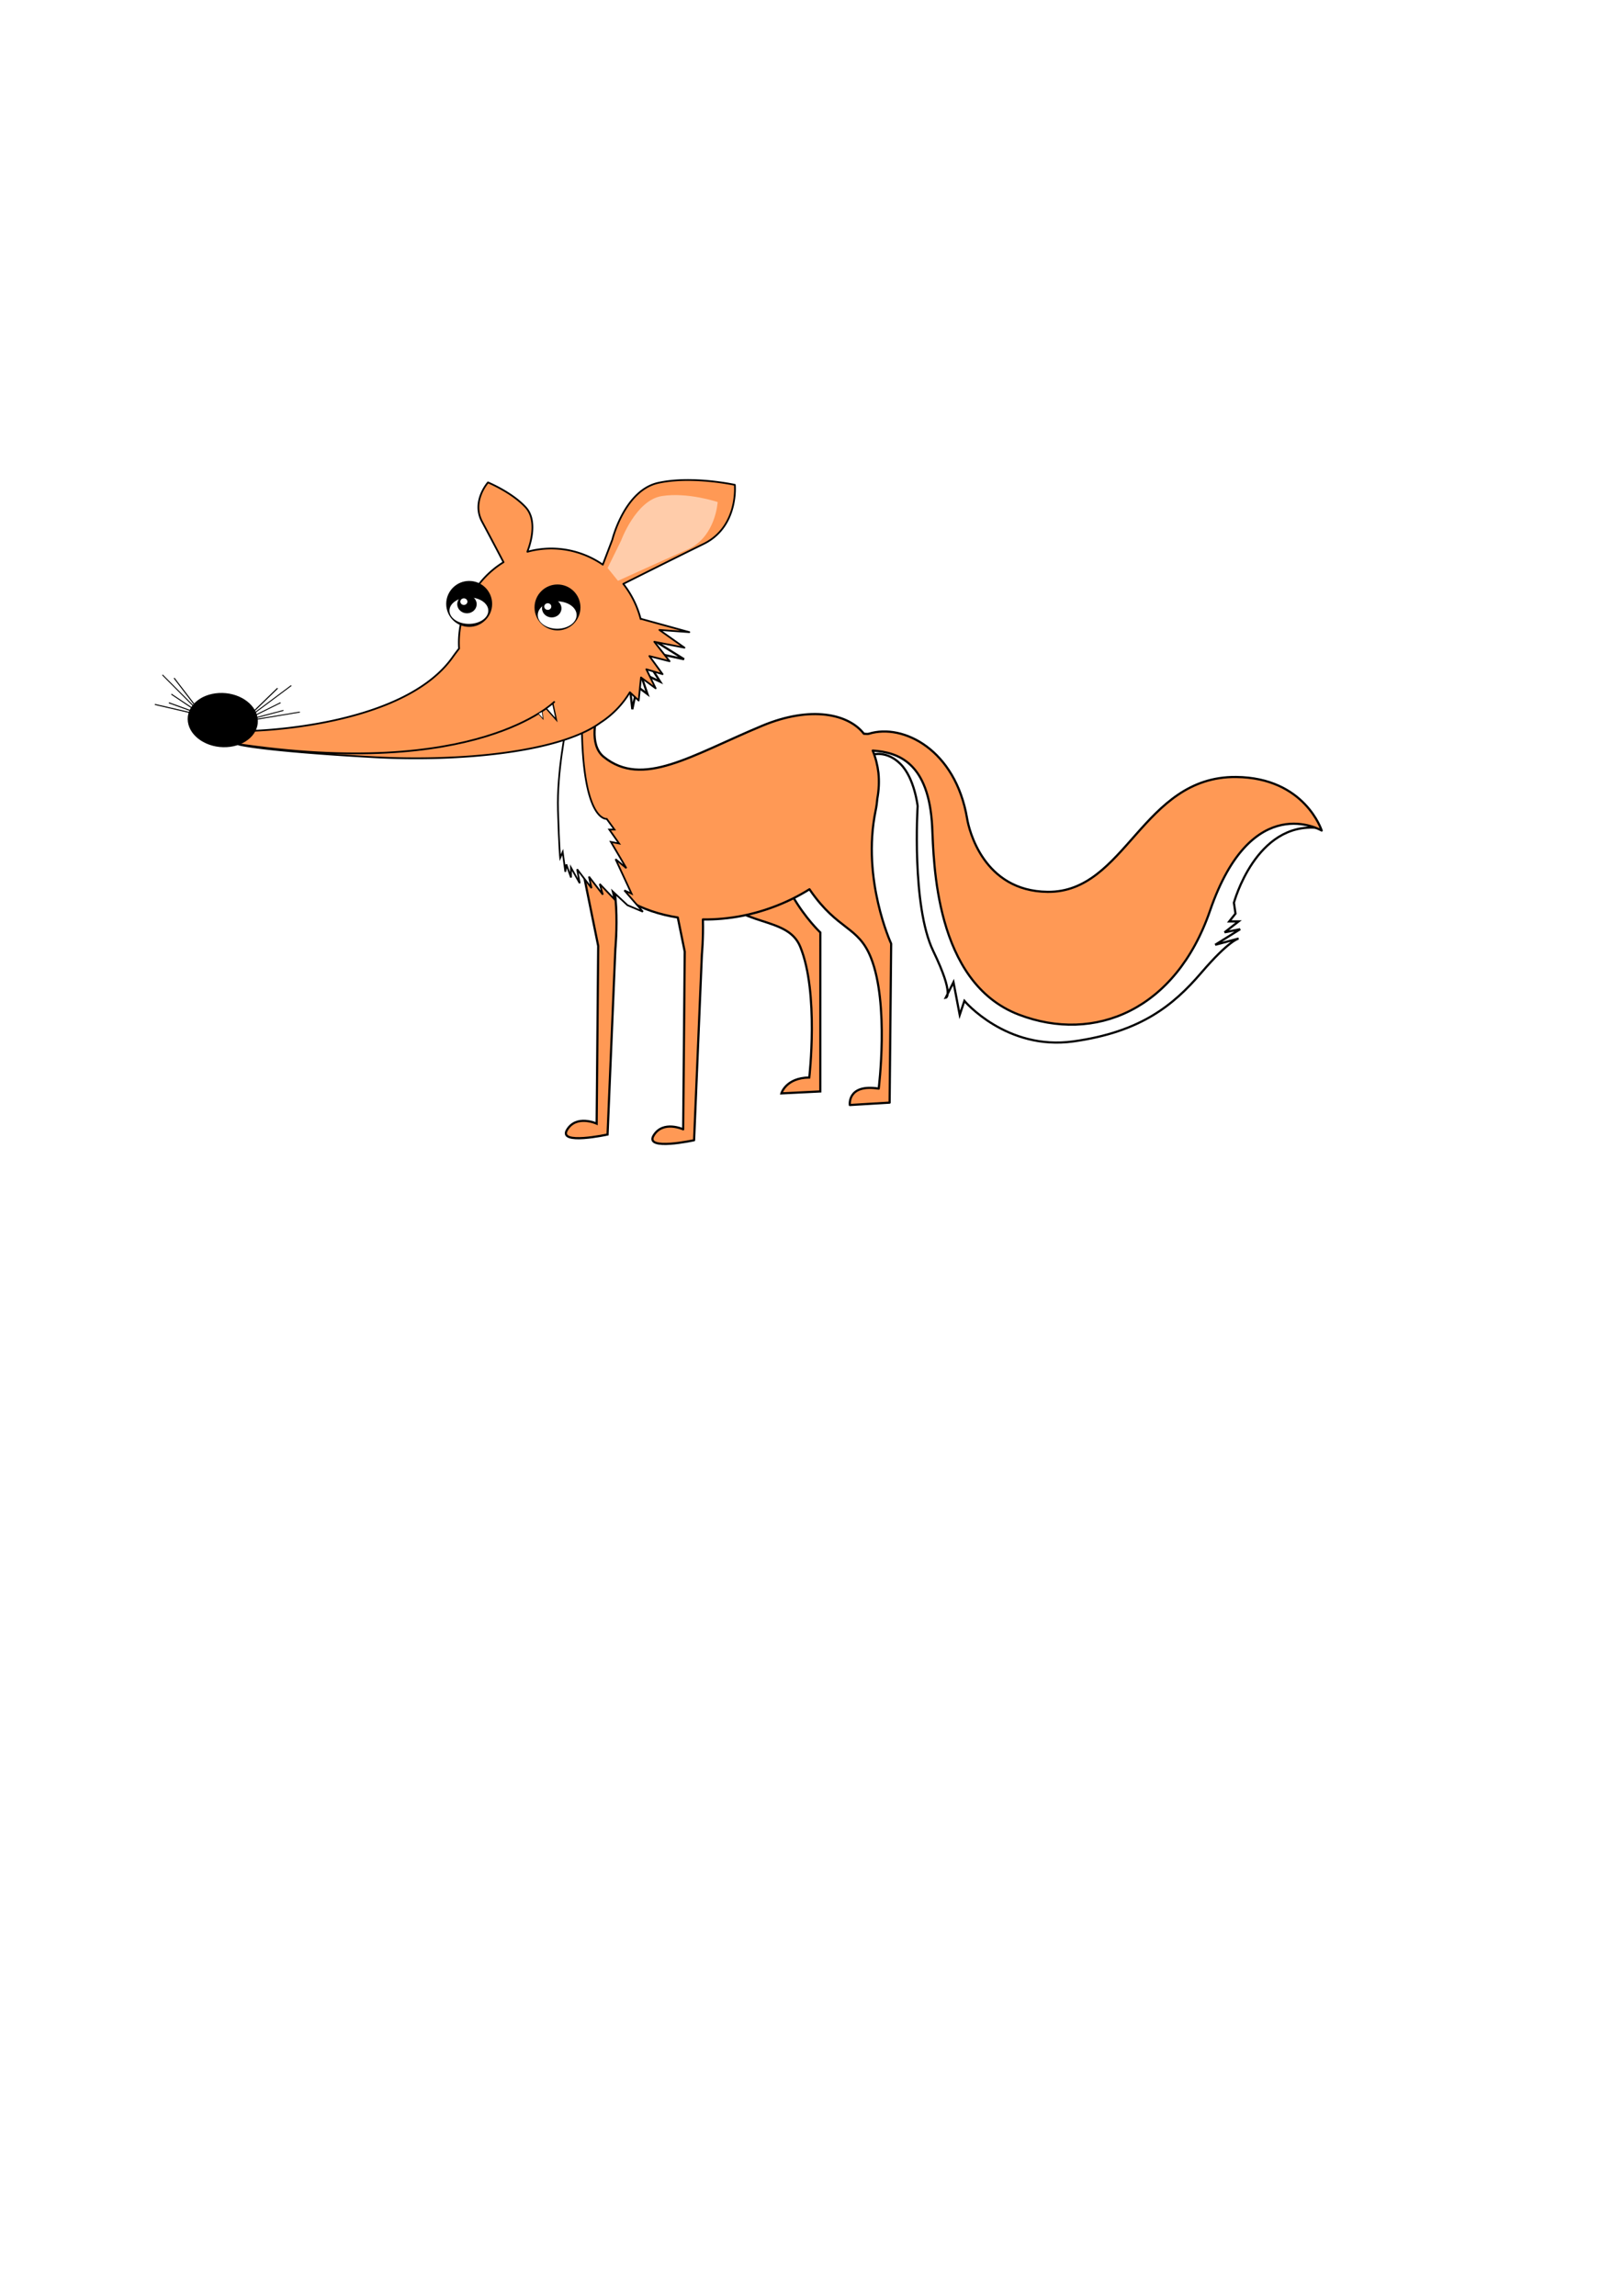 <?xml version="1.0" encoding="UTF-8" standalone="no"?>
<!-- Created with Inkscape (http://www.inkscape.org/) -->

<svg
   xmlns:dc="http://purl.org/dc/elements/1.1/"
   xmlns:cc="http://creativecommons.org/ns#"
   xmlns:rdf="http://www.w3.org/1999/02/22-rdf-syntax-ns#"
   xmlns:svg="http://www.w3.org/2000/svg"
   xmlns="http://www.w3.org/2000/svg"
   xmlns:sodipodi="http://sodipodi.sourceforge.net/DTD/sodipodi-0.dtd"
   xmlns:inkscape="http://www.inkscape.org/namespaces/inkscape"
   width="210mm"
   height="297mm"
   viewBox="0 0 744.094 1052.362"
   id="svg2"
   version="1.1"
   inkscape:version="0.91 r13725"
   sodipodi:docname="FOX.svg">
  <defs
     id="defs4">
    <marker
       inkscape:stockid="TriangleOutS"
       orient="auto"
       refY="0.0"
       refX="0.0"
       id="TriangleOutS"
       style="overflow:visible"
       inkscape:isstock="true">
      <path
         id="path4306"
         d="M 5.77,0.0 L -2.88,5.0 L -2.88,-5.0 L 5.77,0.0 z "
         style="fill-rule:evenodd;stroke:#000000;stroke-width:1pt;stroke-opacity:1;fill:#000000;fill-opacity:1"
         transform="scale(0.2)" />
    </marker>
    <marker
       inkscape:stockid="Arrow1Sstart"
       orient="auto"
       refY="0.0"
       refX="0.0"
       id="marker13824"
       style="overflow:visible"
       inkscape:isstock="true">
      <path
         id="path13826"
         d="M 0.0,0.0 L 5.0,-5.0 L -12.5,0.0 L 5.0,5.0 L 0.0,0.0 z "
         style="fill-rule:evenodd;stroke:#000000;stroke-width:1pt;stroke-opacity:1;fill:#000000;fill-opacity:1"
         transform="scale(0.2) translate(6,0)" />
    </marker>
    <marker
       inkscape:stockid="Arrow2Lend"
       orient="auto"
       refY="0.0"
       refX="0.0"
       id="marker9826"
       style="overflow:visible;"
       inkscape:isstock="true">
      <path
         id="path9828"
         style="fill-rule:evenodd;stroke-width:0.625;stroke-linejoin:round;stroke:#000000;stroke-opacity:1;fill:#000000;fill-opacity:1"
         d="M 8.719,4.034 L -2.207,0.016 L 8.719,-4.002 C 6.973,-1.63 6.983,1.616 8.719,4.034 z "
         transform="scale(1.1) rotate(180) translate(1,0)" />
    </marker>
    <marker
       inkscape:stockid="Arrow1Sstart"
       orient="auto"
       refY="0.0"
       refX="0.0"
       id="Arrow1Sstart"
       style="overflow:visible"
       inkscape:isstock="true">
      <path
         id="path4170"
         d="M 0.0,0.0 L 5.0,-5.0 L -12.5,0.0 L 5.0,5.0 L 0.0,0.0 z "
         style="fill-rule:evenodd;stroke:#000000;stroke-width:1pt;stroke-opacity:1;fill:#ffffff;fill-opacity:1"
         transform="scale(0.2) translate(6,0)" />
    </marker>
    <marker
       inkscape:stockid="Arrow2Lstart"
       orient="auto"
       refY="0.0"
       refX="0.0"
       id="Arrow2Lstart"
       style="overflow:visible"
       inkscape:isstock="true">
      <path
         id="path4176"
         style="fill-rule:evenodd;stroke-width:0.625;stroke-linejoin:round;stroke:#000000;stroke-opacity:1;fill:#000000;fill-opacity:1"
         d="M 8.719,4.034 L -2.207,0.016 L 8.719,-4.002 C 6.973,-1.63 6.983,1.616 8.719,4.034 z "
         transform="scale(1.1) translate(1,0)" />
    </marker>
    <marker
       inkscape:stockid="Club"
       orient="auto"
       refY="0.0"
       refX="0.0"
       id="Club"
       style="overflow:visible"
       inkscape:isstock="true">
      <path
         id="path4387"
         d="M -1.597,-7.098 C -3.486,-7.098 -5.024,-5.561 -5.024,-3.671 C -5.024,-3.015 -4.785,-2.444 -4.464,-1.923 C -4.503,-1.891 -4.544,-1.865 -4.581,-1.83 C -5.203,-2.685 -6.17,-3.275 -7.308,-3.275 C -9.197,-3.275 -10.734,-1.738 -10.734,0.151 C -10.734,2.04 -9.197,3.578 -7.308,3.578 C -6.314,3.578 -5.439,3.136 -4.814,2.459 C -4.938,2.814 -5.024,3.18 -5.024,3.578 C -5.024,5.467 -3.486,7.004 -1.597,7.004 C 0.292,7.004 1.829,5.467 1.829,3.578 C 1.829,2.784 1.514,2.084 1.06,1.503 C 2.415,1.766 3.772,2.297 4.766,3.834 C 4.028,3.096 3.554,1.753 3.554,-0.059 L 2.925,-0.105 L 3.507,-0.128 C 3.507,-1.94 3.958,-3.283 4.696,-4.021 C 3.737,-2.539 2.439,-1.995 1.13,-1.713 C 1.534,-2.275 1.829,-2.927 1.829,-3.671 C 1.829,-5.561 0.292,-7.098 -1.597,-7.098 z "
         style="fill-rule:evenodd;stroke:#000000;stroke-width:0.746pt;stroke-opacity:1;fill:#000000;fill-opacity:1"
         transform="scale(0.6)" />
    </marker>
    <marker
       inkscape:stockid="DotL"
       orient="auto"
       refY="0.0"
       refX="0.0"
       id="DotL"
       style="overflow:visible"
       inkscape:isstock="true">
      <path
         id="path4219"
         d="M -2.5,-1.0 C -2.5,1.76 -4.74,4.0 -7.5,4.0 C -10.26,4.0 -12.5,1.76 -12.5,-1.0 C -12.5,-3.76 -10.26,-6.0 -7.5,-6.0 C -4.74,-6.0 -2.5,-3.76 -2.5,-1.0 z "
         style="fill-rule:evenodd;stroke:#000000;stroke-width:1pt;stroke-opacity:1;fill:#000000;fill-opacity:1"
         transform="scale(0.8) translate(7.4, 1)" />
    </marker>
    <marker
       inkscape:stockid="SemiCircleIn"
       orient="auto"
       refY="0.0"
       refX="0.0"
       id="SemiCircleIn"
       style="overflow:visible"
       inkscape:isstock="true">
      <path
         id="path4336"
         d="M -0.375,-0.046 C -0.375,2.714 1.865,4.954 4.625,4.954 L 4.625,-5.046 C 1.865,-5.046 -0.375,-2.806 -0.375,-0.046 z "
         style="fill-rule:evenodd;stroke:#000000;stroke-width:1pt;stroke-opacity:1;fill:#000000;fill-opacity:1"
         transform="scale(0.6)" />
    </marker>
    <marker
       inkscape:stockid="Arrow1Mend"
       orient="auto"
       refY="0.0"
       refX="0.0"
       id="Arrow1Mend"
       style="overflow:visible;"
       inkscape:isstock="true">
      <path
         id="path4167"
         d="M 0.0,0.0 L 5.0,-5.0 L -12.5,0.0 L 5.0,5.0 L 0.0,0.0 z "
         style="fill-rule:evenodd;stroke:#000000;stroke-width:1pt;stroke-opacity:1;fill:#ffffff;fill-opacity:1"
         transform="scale(0.4) rotate(180) translate(10,0)" />
    </marker>
    <marker
       inkscape:stockid="Arrow2Lend"
       orient="auto"
       refY="0.0"
       refX="0.0"
       id="Arrow2Lend"
       style="overflow:visible;"
       inkscape:isstock="true">
      <path
         id="path4179"
         style="fill-rule:evenodd;stroke-width:0.625;stroke-linejoin:round;stroke:#eb781e;stroke-opacity:1;fill:#ffffff;fill-opacity:1"
         d="M 8.719,4.034 L -2.207,0.016 L 8.719,-4.002 C 6.973,-1.63 6.983,1.616 8.719,4.034 z "
         transform="scale(1.1) rotate(180) translate(1,0)" />
    </marker>
    <marker
       inkscape:stockid="DiamondLend"
       orient="auto"
       refY="0.0"
       refX="0.0"
       id="DiamondLend"
       style="overflow:visible"
       inkscape:isstock="true">
      <path
         id="path4255"
         d="M 0,-7.071 L -7.071,0 L 0,7.071 L 7.071,0 L 0,-7.071 z "
         style="fill-rule:evenodd;stroke:#000000;stroke-width:1pt;stroke-opacity:1;fill:#000000;fill-opacity:1"
         transform="scale(0.8) translate(-7,0)" />
    </marker>
    <marker
       inkscape:stockid="EmptyTriangleInL"
       orient="auto"
       refY="0.0"
       refX="0.0"
       id="EmptyTriangleInL"
       style="overflow:visible"
       inkscape:isstock="true">
      <path
         id="path4309"
         d="M 5.77,0.0 L -2.88,5.0 L -2.88,-5.0 L 5.77,0.0 z "
         style="fill-rule:evenodd;fill:#ffffff;stroke:#000000;stroke-width:1pt;stroke-opacity:1"
         transform="scale(-0.8) translate(-6,0)" />
    </marker>
    <marker
       inkscape:stockid="Tail"
       orient="auto"
       refY="0.0"
       refX="0.0"
       id="Tail"
       style="overflow:visible"
       inkscape:isstock="true">
      <g
         id="g4194"
         transform="scale(-1.2)"
         style="stroke:#000000;stroke-opacity:1;fill:#000000;fill-opacity:1">
        <path
           id="path4196"
           d="M -3.805,-3.959 L 0.544,0"
           style="fill:#000000;fill-rule:evenodd;stroke:#000000;stroke-width:0.8;stroke-linecap:round;stroke-opacity:1;fill-opacity:1" />
        <path
           id="path4198"
           d="M -1.287,-3.959 L 3.062,0"
           style="fill:#000000;fill-rule:evenodd;stroke:#000000;stroke-width:0.8;stroke-linecap:round;stroke-opacity:1;fill-opacity:1" />
        <path
           id="path4200"
           d="M 1.305,-3.959 L 5.654,0"
           style="fill:#000000;fill-rule:evenodd;stroke:#000000;stroke-width:0.8;stroke-linecap:round;stroke-opacity:1;fill-opacity:1" />
        <path
           id="path4202"
           d="M -3.805,4.178 L 0.544,0.22"
           style="fill:#000000;fill-rule:evenodd;stroke:#000000;stroke-width:0.8;stroke-linecap:round;stroke-opacity:1;fill-opacity:1" />
        <path
           id="path4204"
           d="M -1.287,4.178 L 3.062,0.22"
           style="fill:#000000;fill-rule:evenodd;stroke:#000000;stroke-width:0.8;stroke-linecap:round;stroke-opacity:1;fill-opacity:1" />
        <path
           id="path4206"
           d="M 1.305,4.178 L 5.654,0.22"
           style="fill:#000000;fill-rule:evenodd;stroke:#000000;stroke-width:0.8;stroke-linecap:round;stroke-opacity:1;fill-opacity:1" />
      </g>
    </marker>
    <marker
       inkscape:stockid="Arrow2Mend"
       orient="auto"
       refY="0.0"
       refX="0.0"
       id="Arrow2Mend"
       style="overflow:visible;"
       inkscape:isstock="true">
      <path
         id="path4185"
         style="fill-rule:evenodd;stroke-width:0.625;stroke-linejoin:round;stroke:#000000;stroke-opacity:1;fill:#000000;fill-opacity:1"
         d="M 8.719,4.034 L -2.207,0.016 L 8.719,-4.002 C 6.973,-1.63 6.983,1.616 8.719,4.034 z "
         transform="scale(0.6) rotate(180) translate(0,0)" />
    </marker>
    <marker
       inkscape:stockid="Arrow1Lend"
       orient="auto"
       refY="0.0"
       refX="0.0"
       id="marker4460"
       style="overflow:visible;"
       inkscape:isstock="true">
      <path
         id="path4462"
         d="M 0.0,0.0 L 5.0,-5.0 L -12.5,0.0 L 5.0,5.0 L 0.0,0.0 z "
         style="fill-rule:evenodd;stroke:#000000;stroke-width:1pt;stroke-opacity:1;fill:#000000;fill-opacity:1"
         transform="scale(0.8) rotate(180) translate(12.5,0)" />
    </marker>
    <marker
       inkscape:stockid="Arrow1Lstart"
       orient="auto"
       refY="0.0"
       refX="0.0"
       id="Arrow1Lstart"
       style="overflow:visible"
       inkscape:isstock="true">
      <path
         id="path4158"
         d="M 0.0,0.0 L 5.0,-5.0 L -12.5,0.0 L 5.0,5.0 L 0.0,0.0 z "
         style="fill-rule:evenodd;stroke:#000000;stroke-width:1pt;stroke-opacity:1;fill:#000000;fill-opacity:1"
         transform="scale(0.8) translate(12.5,0)" />
    </marker>
    <marker
       inkscape:stockid="Arrow1Lend"
       orient="auto"
       refY="0.0"
       refX="0.0"
       id="Arrow1Lend"
       style="overflow:visible;"
       inkscape:isstock="true">
      <path
         id="path4161"
         d="M 0.0,0.0 L 5.0,-5.0 L -12.5,0.0 L 5.0,5.0 L 0.0,0.0 z "
         style="fill-rule:evenodd;stroke:#000000;stroke-width:1pt;stroke-opacity:1;fill:#000000;fill-opacity:1"
         transform="scale(0.8) rotate(180) translate(12.5,0)" />
    </marker>
  </defs>
  <sodipodi:namedview
     id="base"
     pagecolor="#ffffff"
     bordercolor="#666666"
     borderopacity="1.0"
     inkscape:pageopacity="0.0"
     inkscape:pageshadow="2"
     inkscape:zoom="1.8701892"
     inkscape:cx="352.19373"
     inkscape:cy="677.28407"
     inkscape:document-units="px"
     inkscape:current-layer="layer1"
     showgrid="false"
     inkscape:window-width="1920"
     inkscape:window-height="1017"
     inkscape:window-x="-8"
     inkscape:window-y="-8"
     inkscape:window-maximized="1" />
  <g
     inkscape:label="Layer 1"
     inkscape:groupmode="layer"
     id="layer1">
    <path
       style="fill:none;fill-rule:evenodd;stroke:#000000;stroke-width:1px;stroke-linecap:butt;stroke-linejoin:miter;stroke-opacity:1"
       d="m 400,345.934 c 0,0 6.429,-2.143 12.857,4.286 6.429,6.429 7.857,19.286 7.857,19.286 0,0 -2.857,45.714 7.143,66.429 10,20.714 5.714,21.429 5.714,21.429 l 3.571,-7.143 2.857,15 2.143,-6.429 c 0,0 19.286,22.857 50,18.571 30.714,-4.286 45.714,-16.429 58.571,-31.429 12.857,-15 17.143,-15.714 17.143,-15.714 l -10.714,2.857 11.429,-7.143 -7.143,1.429 6.429,-5 -4.286,0 2.857,-3.571 -0.714,-5 c 0,0 10,-37.143 38.571,-34.286 -15,-16.429 -33.571,-11.429 -33.571,-11.429 l -54.286,62.857 -55,7.857 L 435.714,383.076 425,350.219 l -16.429,-9.286 -17.143,0.714 z"
       id="path11751"
       inkscape:connector-curvature="0"
       sodipodi:nodetypes="cscsccccssccccccccccccccccc" />
    <path
       style="fill:#ff9955;fill-opacity:1;fill-rule:evenodd;stroke:#000000;stroke-width:1px;stroke-linecap:butt;stroke-linejoin:miter;stroke-opacity:1"
       d="m 325.57,372.208 c 0,0 33.502,-18.709 29.985,-1.716 -6.525,31.523 20.548,56.948 20.548,56.948 l -0.015,72.861 -17.849,0.886 c 0,0 2.05,-7.163 12.788,-7.266 0,0 4.518,-38.848 -4.147,-59.963 -5.977,-14.562 -27.938,-8.304 -40.973,-26.751 -28.795,-40.751 -0.336,-34.998 -0.336,-34.998 z"
       id="path11728-7"
       inkscape:connector-curvature="0"
       sodipodi:nodetypes="cscccsssc" />
    <path
       style="fill:#ff9955;fill-opacity:1;fill-rule:evenodd;stroke:#000000;stroke-width:1px;stroke-linecap:butt;stroke-linejoin:miter;stroke-opacity:1"
       d="m 264.972,387.901 9.286,45.714 -0.714,81.429 c 0,0 -9.286,-4.286 -13.571,2.857 -4.286,7.143 18.571,2.143 18.571,2.143 l 3.571,-85 c 0,0 3.571,-37.143 -7.857,-42.857 -11.429,-5.714 -9.286,-4.286 -9.286,-4.286 z"
       id="path11711"
       inkscape:connector-curvature="0" />
    <path
       style="fill:#ff9955;fill-opacity:1;stroke:#000000;stroke-width:1;stroke-linejoin:round;stroke-miterlimit:4;stroke-dasharray:none;stroke-dashoffset:0;stroke-opacity:1"
       d="m 349.461,332.67 c -32.758,13.671 -54.886,28.671 -72.685,14.256 -7.114,-5.761 -3.041,-19.053 -3.041,-19.053 1.718,-2.24 -11.395,5.646 -11.395,5.646 0,0 -4.413,48.467 7.596,62.107 0.873,0.991 1.711,1.893 2.531,2.754 7.635,11.622 21.389,19.593 38.283,22.188 l 3.182,15.666 -0.715,81.428 c 0,0 -9.285,-4.285 -13.57,2.857 -4.286,7.143 18.57,2.143 18.57,2.143 l 3.572,-85 c 0,0 0.708,-7.459 0.473,-16.199 5.908,0.072 11.936,-0.479 17.928,-1.637 11.004,-2.188 21.617,-6.375 30.936,-12.203 0.103,0.151 0.198,0.301 0.303,0.453 12.857,18.571 22.023,16.305 27.86,30.924 8.463,21.197 3.572,60 3.572,60 -14.519,-2.269 -13.236,7.521 -13.236,7.521 l 18.236,-1.091 0.713,-72.857 c 0,0 -13.614,-29.389 -7.145,-60.924 0.413,-2.016 0.664,-3.866 0.799,-5.594 0.73,-3.988 0.899,-7.953 0.504,-11.82 -0.41,-3.512 -1.286,-6.92 -2.613,-10.174 11.648,0.758 25.793,5.44 27.26,35.006 0.771,15.539 0.983,71.249 39.76,86.043 34.689,13.235 71.907,-2.056 87.629,-47.686 19.203,-55.731 51.182,-36.717 51.182,-36.717 0,0 -7.663,-24.239 -39.217,-24.543 -43.028,-0.415 -50.54,53.028 -86.432,52.645 -29.557,-0.316 -36.1,-28.748 -36.889,-33.473 -5.309,-31.794 -29.454,-43.799 -44.979,-39.018 -0.804,0.248 -1.615,0.001 -2.363,0.029 -7.017,-9.094 -24.329,-12.976 -46.608,-3.678 z"
       id="path10159"
       inkscape:connector-curvature="0"
       sodipodi:nodetypes="ssscsccccscccccssccccscccssscsssscs" />
    <path
       style="fill:#ffffff;fill-opacity:1;fill-rule:evenodd;stroke:#000000;stroke-width:0.788px;stroke-linecap:butt;stroke-linejoin:miter;stroke-opacity:1"
       d="m 259.7,332.834 c 0,0 -4.407,20.773 -3.886,38.502 0.521,17.729 1.004,21.877 1.004,21.877 l 1.168,-2.647 1.202,9.048 0.46,-3.398 2.133,6.025 -0.013,-4.527 4.017,7.147 -1.194,-6.407 6.608,8.643 -1.191,-5.276 6.372,8.267 -1.425,-4.897 6.839,7.133 -0.951,-3.768 6.836,6.378 7.062,2.981 -8.492,-9.765 3.296,1.492 -7.334,-15.807 4.949,4.124 -7.088,-12.036 3.764,0.735 -4.485,-6.39 2.351,-0.012 -3.541,-4.886 c 0,0 -10.81,1.565 -11.406,-41.818 z"
       id="path11882"
       inkscape:connector-curvature="0"
       sodipodi:nodetypes="csccccccccccccccccccccccccccc" />
    <path
       style="fill:#ffffff;fill-rule:evenodd;stroke:#000000;stroke-width:1;stroke-linecap:butt;stroke-linejoin:miter;stroke-miterlimit:4;stroke-dasharray:none;stroke-opacity:1"
       d="m 291.937,288.632 21.68,13.554 -20.377,-4.412 9.43,14.699 -9.269,-4.327 3.451,10.029 -4.739,-3.558 -2.22,10.489 -1.5,-13.826 z"
       id="path11884"
       inkscape:connector-curvature="0" />
    <path
       style="fill:#ff9955;fill-opacity:1;stroke:#000000;stroke-width:0.802;stroke-linejoin:round;stroke-miterlimit:4;stroke-dasharray:none;stroke-dashoffset:0;stroke-opacity:1"
       d="m 316.883,220.042 c -4.914,-0.08 -10.159,0.225 -15.019,1.275 -15.552,3.36 -21.127,26.05 -21.127,26.05 l -4.37,11.46 a 42.374,43.233 0 0 0 -23.613,-7.401 42.374,43.233 0 0 0 -10.948,1.486 l 0.157,-0.561 c 0,0 5.379,-12.913 -0.949,-19.807 -6.327,-6.894 -17.281,-11.402 -17.281,-11.402 0,0 -7.709,8.669 -2.717,17.988 3.535,6.597 7.376,13.903 9.828,18.573 a 42.374,43.233 0 0 0 -20.465,36.955 42.374,43.233 0 0 0 0.091,2.629 c -0.986,1.257 -1.971,2.566 -2.955,3.957 -23.024,32.561 -92.764,33.785 -92.764,33.785 l -5.154,6.299 c 0,0 10.308,2.863 61.271,5.726 39.928,2.243 85.825,-2.193 104.383,-15.784 a 42.374,43.233 0 0 0 13.527,-13.949 l 4.035,3.78 1.066,-10.563 6.711,4.973 -4.251,-8.713 7.423,2.225 -6.038,-8.284 9.249,2.36 -6.99,-8.915 13.813,2.695 -11.474,-8.125 13.694,1.007 -22.231,-6.114 -0.056,0.125 a 42.374,43.233 0 0 0 -7.971,-16.127 c 4.707,-2.362 22.644,-11.358 36.847,-18.329 16.154,-7.929 14.295,-27.066 14.295,-27.066 0,0 -9.21,-2.028 -20.02,-2.203 z"
       id="path10106"
       inkscape:connector-curvature="0" />
    <path
       style="fill:none;fill-rule:evenodd;stroke:#000000;stroke-width:0.802;stroke-linecap:butt;stroke-linejoin:round;stroke-miterlimit:4;stroke-dasharray:none;stroke-dashoffset:0;stroke-opacity:1;marker-start:url(#TriangleOutS);marker-mid:url(#Arrow1Mend);marker-end:url(#Arrow1Sstart)"
       d="m 254.217,321.62 c 0,0 -35.265,36.219 -147.131,19.168"
       id="path3352"
       inkscape:connector-curvature="0"
       sodipodi:nodetypes="cc" />
    <circle
       style="fill:#000000;stroke-width:1;stroke-miterlimit:4;stroke-dasharray:none;stroke-dashoffset:0"
       id="path5632"
       cx="255.592"
       cy="278.44"
       r="10.528" />
    <ellipse
       style="fill:#ffffff;stroke-width:1;stroke-miterlimit:4;stroke-dasharray:none;stroke-dashoffset:0"
       id="path5634"
       cx="255.455"
       cy="281.931"
       rx="8.908"
       ry="6.276" />
    <ellipse
       style="fill:#000000;stroke-width:1;stroke-miterlimit:4;stroke-dasharray:none;stroke-dashoffset:0"
       id="path5632-4"
       cx="54.424"
       cy="336.377"
       inkscape:transform-center-x="-0.90426207"
       inkscape:transform-center-y="1.0340405"
       rx="16"
       ry="12.532"
       transform="matrix(0.999,-0.054,0.142,0.99,0,0)" />
    <circle
       style="fill:#000000;stroke-width:1;stroke-miterlimit:4;stroke-dasharray:none;stroke-dashoffset:0"
       id="path5632-7"
       cx="215.102"
       cy="276.821"
       r="10.528" />
    <ellipse
       style="fill:#ffffff;stroke-width:1;stroke-miterlimit:4;stroke-dasharray:none;stroke-dashoffset:0"
       id="path5634-3"
       cx="214.964"
       cy="279.906"
       rx="8.908"
       ry="6.074"
       inkscape:transform-center-x="1.214713"
       inkscape:transform-center-y="1.2147299" />
    <ellipse
       style="fill:#000000;stroke-width:1;stroke-miterlimit:4;stroke-dasharray:none;stroke-dashoffset:0"
       id="path5634-3-3"
       cx="214.089"
       cy="276.947"
       rx="4.454"
       ry="4.176" />
    <ellipse
       style="fill:#000000;stroke-width:1;stroke-miterlimit:4;stroke-dasharray:none;stroke-dashoffset:0"
       id="path5634-3-3-1"
       cx="252.96"
       cy="278.845"
       rx="4.454"
       ry="4.176" />
    <ellipse
       style="fill:#ffffff;stroke-width:1;stroke-miterlimit:4;stroke-dasharray:none;stroke-dashoffset:0"
       id="path5634-3-3-2"
       cx="212.672"
       cy="275.783"
       rx="1.62"
       ry="1.518" />
    <ellipse
       style="fill:#ffffff;stroke-width:1;stroke-miterlimit:4;stroke-dasharray:none;stroke-dashoffset:0"
       id="path5634-3-3-2-2"
       cx="251.138"
       cy="278.035"
       rx="1.62"
       ry="1.518" />
    <path
       style="fill:#ffccaa;fill-opacity:1;fill-rule:evenodd;stroke:none;stroke-width:1px;stroke-linecap:butt;stroke-linejoin:miter;stroke-opacity:1"
       d="m 284.716,247.877 c 0,0 6.773,-18.548 18.619,-20.474 11.845,-1.926 25.688,2.724 25.688,2.724 0,0 -0.883,16.009 -13.709,21.699 -12.826,5.69 -31.987,14.407 -31.987,14.407 l -4.753,-5.873 z"
       id="path10108-3"
       inkscape:connector-curvature="0"
       sodipodi:nodetypes="cscsccc" />
    <path
       style="fill:#ffffff;fill-rule:evenodd;stroke:#000000;stroke-width:0.61px;stroke-linecap:butt;stroke-linejoin:miter;stroke-opacity:1"
       d="m 253.457,322.491 1.629,7.542 -4.653,-5.256 z"
       id="path16542"
       inkscape:connector-curvature="0" />
    <path
       style="fill:#ffffff;fill-rule:evenodd;stroke:#000000;stroke-width:0.307px;stroke-linecap:butt;stroke-linejoin:miter;stroke-opacity:1"
       d="m 248.596,326.164 0.406,3.452 -2.255,-2.594 z"
       id="path16542-6"
       inkscape:connector-curvature="0"
       inkscape:transform-center-x="-0.18100654"
       inkscape:transform-center-y="0.18661054" />
    <g
       id="g16625"
       transform="matrix(0.096,-0.435,0.44,0.069,-70.477,380.247)">
      <path
         inkscape:connector-curvature="0"
         id="path16574"
         d="m 174.573,377.152 16.592,36.65"
         style="fill:none;fill-rule:evenodd;stroke:#000000;stroke-width:1px;stroke-linecap:butt;stroke-linejoin:miter;stroke-opacity:1" />
      <path
         inkscape:connector-curvature="0"
         id="path16574-6"
         d="m 174.835,376.773 37.991,26.179"
         style="fill:none;fill-rule:evenodd;stroke:#000000;stroke-width:1.131px;stroke-linecap:butt;stroke-linejoin:miter;stroke-opacity:1" />
      <path
         inkscape:connector-curvature="0"
         id="path16574-4"
         d="m 174.634,376.91 23.955,32.321"
         style="fill:none;fill-rule:evenodd;stroke:#000000;stroke-width:1px;stroke-linecap:butt;stroke-linejoin:miter;stroke-opacity:1" />
      <path
         sodipodi:nodetypes="cc"
         inkscape:connector-curvature="0"
         id="path16574-2"
         d="m 173.641,376.299 c 6.152,18.132 12.304,36.264 18.456,54.396"
         style="fill:none;fill-rule:evenodd;stroke:#000000;stroke-width:1;stroke-linecap:butt;stroke-linejoin:miter;stroke-miterlimit:4;stroke-dasharray:none;stroke-opacity:1" />
      <path
         inkscape:connector-curvature="0"
         id="path16574-7"
         d="m 173.63,375.83 44.145,40.363"
         style="fill:none;fill-rule:evenodd;stroke:#000000;stroke-width:1;stroke-linecap:butt;stroke-linejoin:miter;stroke-miterlimit:4;stroke-dasharray:none;stroke-opacity:1" />
    </g>
    <g
       id="g16625-8"
       transform="matrix(-0.077,-0.487,-0.375,0.072,247.31,385.445)">
      <path
         inkscape:connector-curvature="0"
         id="path16574-77"
         d="m 174.573,377.152 16.592,36.65"
         style="fill:none;fill-rule:evenodd;stroke:#000000;stroke-width:1px;stroke-linecap:butt;stroke-linejoin:miter;stroke-opacity:1" />
      <path
         inkscape:connector-curvature="0"
         id="path16574-6-1"
         d="m 174.835,376.773 37.991,26.179"
         style="fill:none;fill-rule:evenodd;stroke:#000000;stroke-width:1.131px;stroke-linecap:butt;stroke-linejoin:miter;stroke-opacity:1" />
      <path
         inkscape:connector-curvature="0"
         id="path16574-4-7"
         d="m 174.634,376.91 23.955,32.321"
         style="fill:none;fill-rule:evenodd;stroke:#000000;stroke-width:1px;stroke-linecap:butt;stroke-linejoin:miter;stroke-opacity:1" />
      <path
         sodipodi:nodetypes="cc"
         inkscape:connector-curvature="0"
         id="path16574-2-7"
         d="m 173.641,376.299 c 6.152,18.132 12.304,36.264 18.456,54.396"
         style="fill:none;fill-rule:evenodd;stroke:#000000;stroke-width:1;stroke-linecap:butt;stroke-linejoin:miter;stroke-miterlimit:4;stroke-dasharray:none;stroke-opacity:1" />
      <path
         inkscape:connector-curvature="0"
         id="path16574-7-9"
         d="m 173.63,375.83 44.145,40.363"
         style="fill:none;fill-rule:evenodd;stroke:#000000;stroke-width:1;stroke-linecap:butt;stroke-linejoin:miter;stroke-miterlimit:4;stroke-dasharray:none;stroke-opacity:1" />
    </g>
  </g>
</svg>
